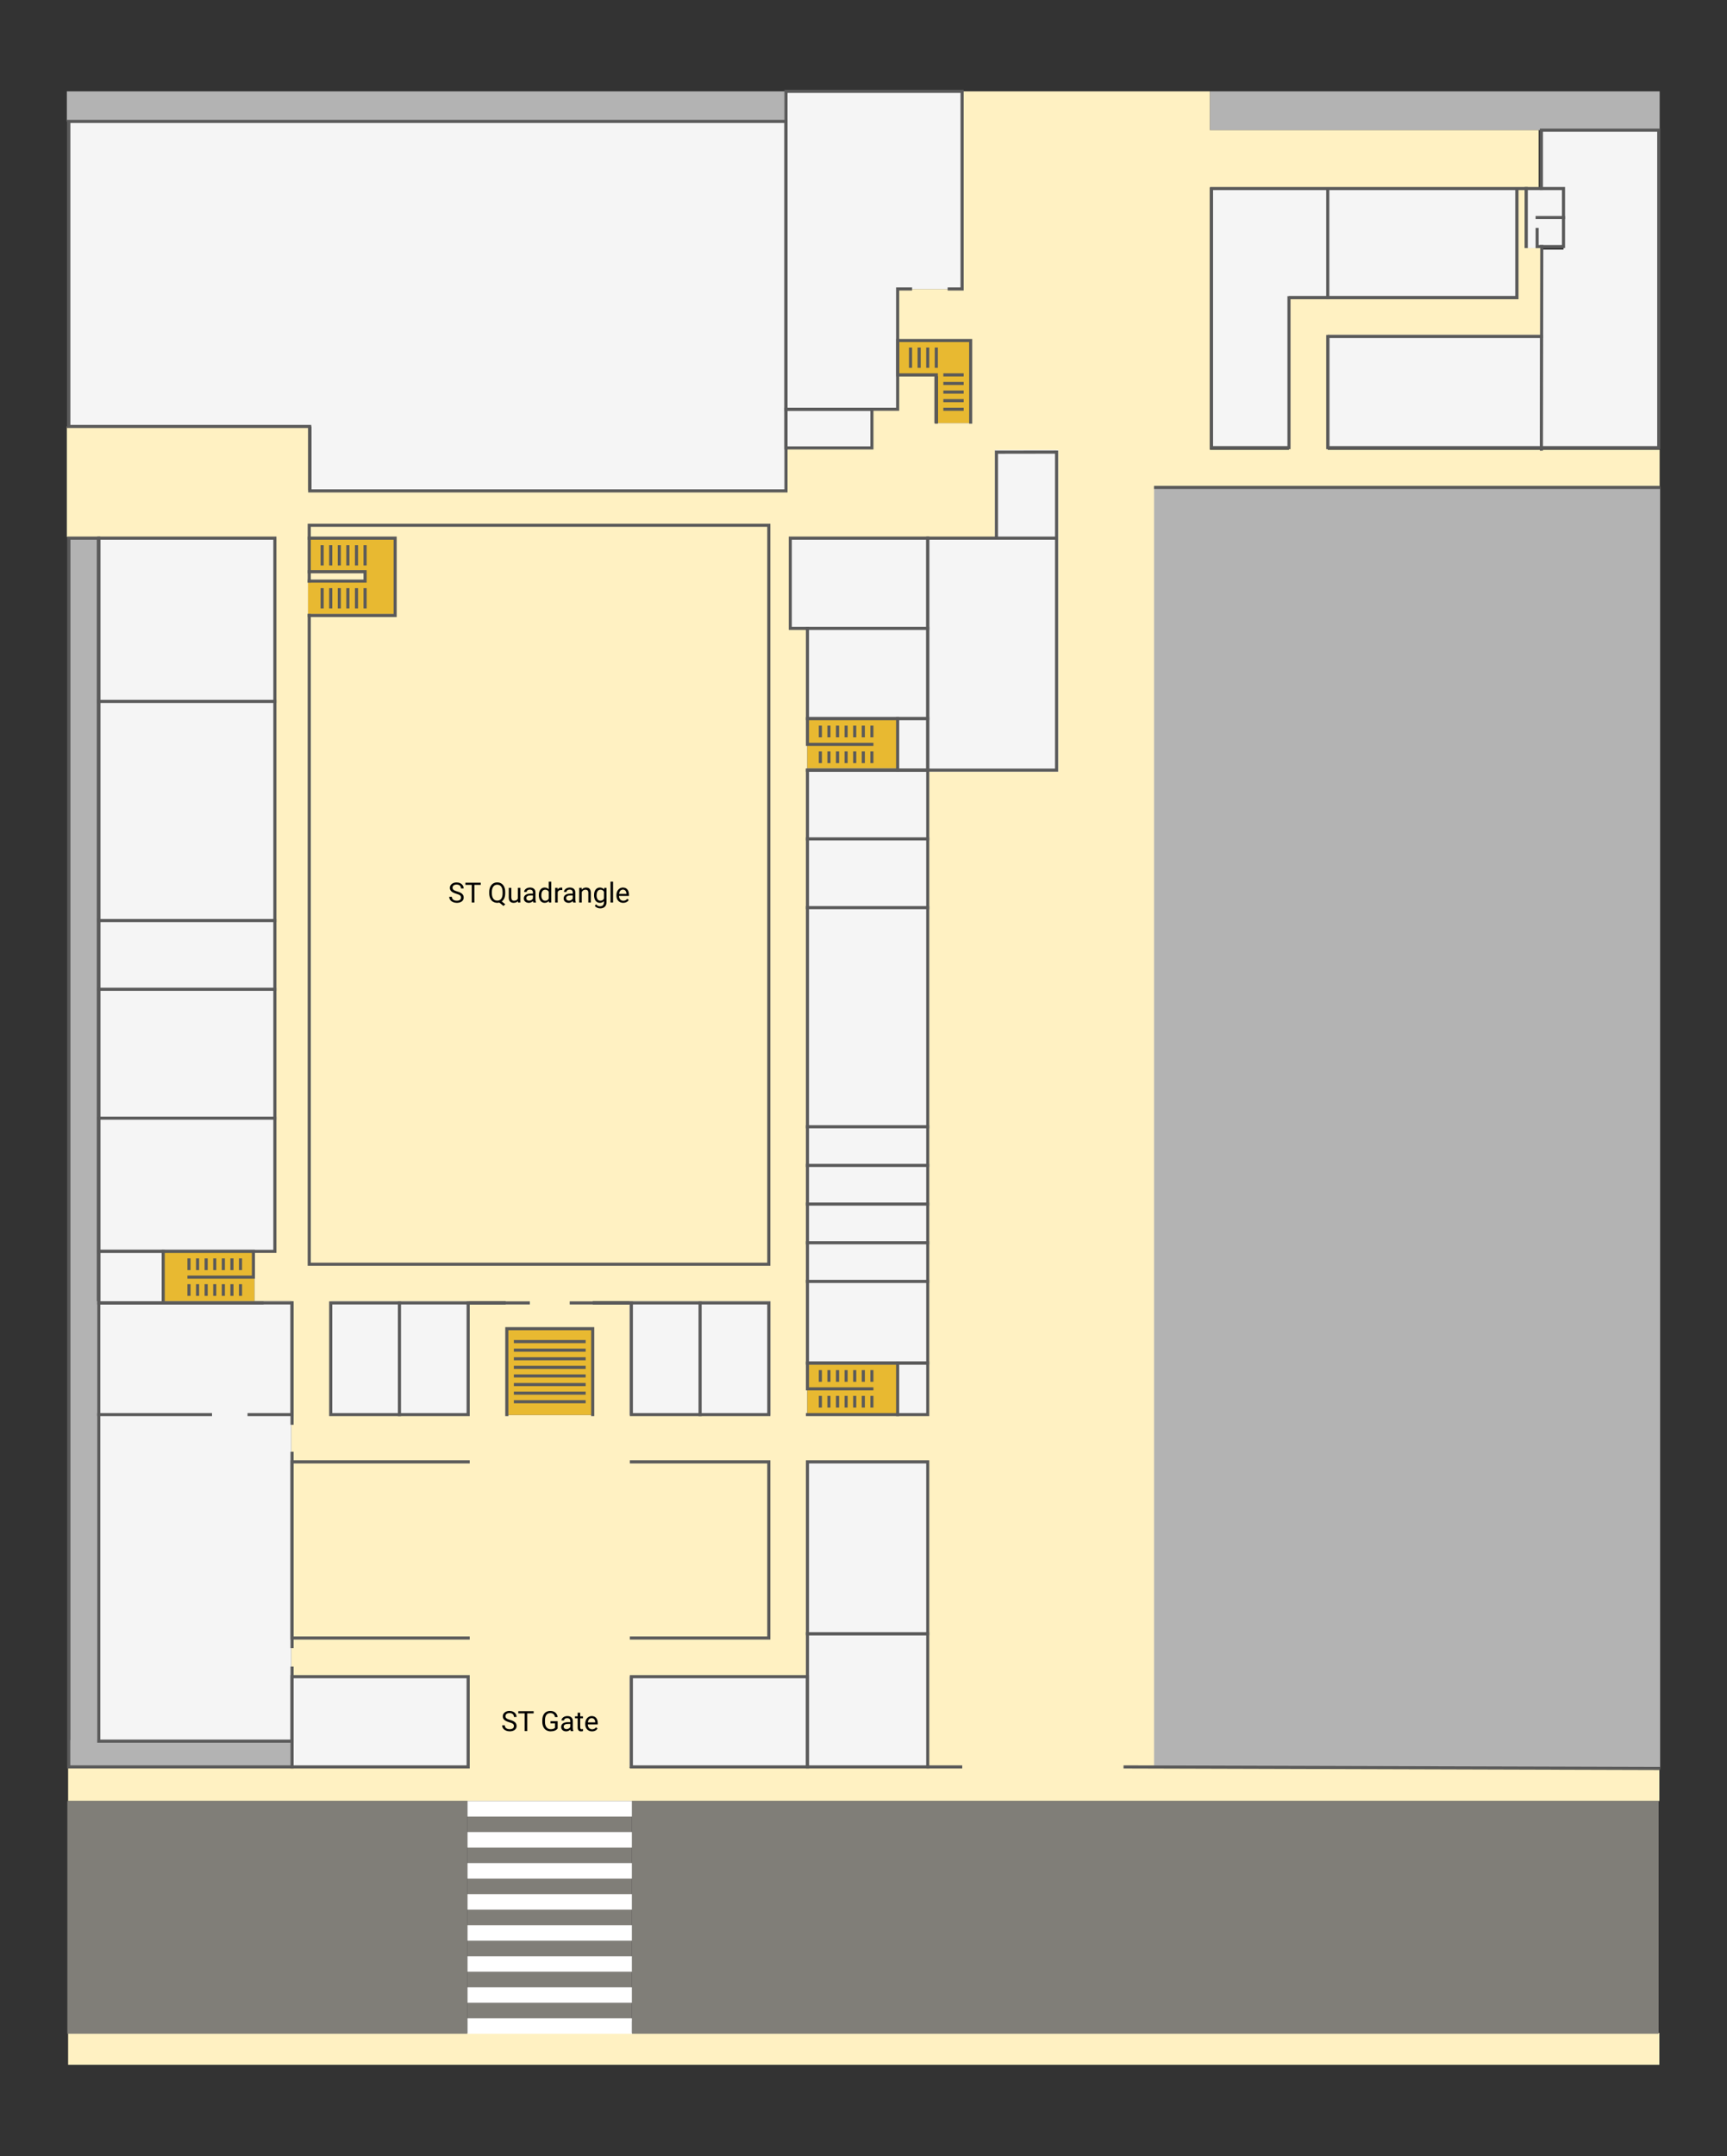 <?xml version="1.0" encoding="UTF-8"?><svg id="GF" xmlns="http://www.w3.org/2000/svg" viewBox="0 0 945.44 1180"><rect x="0" y="0" width="945.44" height="1180" fill="#333333" stroke="none"/><defs><style>.cls-1{fill:#fff;}.cls-2{fill:#fff1c2;}.cls-3{fill:#f5f5f5;}.cls-4{fill:#807e78;}.cls-5{fill:#e8b931;}.cls-6{fill:#b3b3b3;}.cls-7{fill:none;stroke:#5a5a5a;stroke-linecap:square;stroke-miterlimit:10;stroke-width:1.7px;}</style></defs><g><rect class="cls-6" x="36.59" y="50" width="394.3" height="16.51"/><polygon class="cls-6" points="53.1 952.31 53.1 293.92 38.43 293.92 38.43 952.31 37.51 952.31 37.51 966.98 38.43 966.98 53.1 966.98 159.47 966.98 159.47 952.31 53.1 952.31"/><rect class="cls-6" x="662.35" y="50" width="246.23" height="21.23"/><rect class="cls-6" x="631.2" y="266.51" width="277.64" height="701.32"/></g><g><polygon class="cls-5" points="216.32 293.92 216.32 312.26 216.32 317.76 216.32 337.93 168.64 337.93 168.64 317.76 199.81 317.76 199.81 312.26 168.64 312.26 168.64 293.92 216.32 293.92"/><polygon class="cls-5" points="513.42 185.71 491.41 185.71 491.41 205.89 513.42 205.89 513.42 231.56 531.76 231.56 531.76 185.71 513.42 185.71"/><rect class="cls-5" x="441.9" y="392.95" width="49.52" height="27.51"/><rect class="cls-5" x="441.9" y="746.91" width="49.52" height="27.51"/><rect class="cls-5" x="276.84" y="726.73" width="47.68" height="47.68"/><rect class="cls-5" x="89.78" y="684.55" width="49.52" height="27.51"/></g><g><path class="cls-2" d="M908.57,266.51v-20.38h-181.7v-62.83h117.17v-47.55h-9.34v-32.26h-4.25v59.43h-124.81v83.21h-43.3V102.64h180v-31.42h-180v-21.23h-136.09v108.2h-34.85v27.51h40.35v45.85h-20.17v-25.68h-20.17v18.34h-14.67v20.17h-45.85v23.84H168.64v-34.85H36.59v60.52h113.71v390.63h-11v27.51h20.17v205.4h97.2v49.94H37.29v18.25H908.42v-18.25h-276.64V266.51h276.79Zm-475.85,27.41h111.87v-47.68h33.69v175.65h-70.47v352.53h-65.92V343.43h-9.17v-49.52Zm-108.2,418.14h97.2v62.35h-77.03v-60.52h-20.17v-1.83ZM168.64,317.76h31.18v-5.5h-31.18v-18.34h47.68v42.18h-47.68v-18.34Zm12.84,456.66v-62.35h95.37v1.83h-20.17v60.52h-75.19Zm143.05-47.68v47.68h-47.68v-47.68h47.68Zm20.17,240.67v-49.94h97.2v-117.37h65.92v167.32h-163.12Z"/><rect class="cls-2" x="37.29" y="1112.59" width="871.13" height="17.41"/></g><g><polygon class="cls-3" points="430.89 66.51 430.89 268.24 170.47 268.24 170.47 233.4 38.43 233.4 38.43 66.51 170.47 66.51 430.89 66.51"/><polygon class="cls-3" points="491.41 50 430.89 50 430.89 224.23 491.41 224.23 491.41 158.2 526.26 158.2 526.26 50 491.41 50"/><rect class="cls-3" x="430.89" y="224.23" width="45.85" height="20.17"/><rect class="cls-3" x="491.41" y="745.07" width="16.51" height="29.34"/><polygon class="cls-3" points="544.6 246.23 544.6 293.92 507.92 293.92 507.92 422.29 579.44 422.29 579.44 295.75 579.44 293.92 579.44 246.23 544.6 246.23"/><polygon class="cls-3" points="432.73 293.92 432.73 343.43 441.9 343.43 441.9 392.95 507.92 392.95 507.92 343.43 507.92 293.92 432.73 293.92"/><rect class="cls-3" x="441.9" y="420.46" width="66.02" height="326.45"/><rect class="cls-3" x="54.93" y="684.55" width="34.85" height="29.34"/><rect class="cls-3" x="54.93" y="293.92" width="95.37" height="390.63"/><rect class="cls-3" x="344.7" y="712.06" width="77.03" height="62.35"/><rect class="cls-3" x="181.48" y="712.06" width="75.19" height="62.35"/><rect class="cls-3" x="441.9" y="800.09" width="66.02" height="166.89"/><rect class="cls-3" x="344.7" y="917.46" width="97.2" height="49.52"/><rect class="cls-3" x="159.47" y="917.46" width="97.2" height="49.52"/><rect class="cls-3" x="53.1" y="712.06" width="106.37" height="240.25"/><rect class="cls-3" x="491.41" y="392.95" width="16.51" height="29.34"/><rect class="cls-3" x="835.55" y="103.49" width="20.38" height="32.26"/><polygon class="cls-3" points="705.65 103.49 663.2 103.49 663.2 245.28 705.65 245.28 705.65 162.08 726.88 162.08 726.88 103.49 705.65 103.49"/><rect class="cls-3" x="727.72" y="183.3" width="115.47" height="61.98"/><rect class="cls-3" x="726.88" y="103.49" width="102.74" height="58.58"/><polygon class="cls-3" points="855.93 71.23 844.04 71.23 844.04 102.64 855.93 102.64 855.93 136.6 844.04 136.6 844.04 245.28 907.72 245.28 907.72 136.6 907.72 71.23 855.93 71.23"/></g><g><rect class="cls-7" x="181.05" y="713.04" width="75.24" height="61.13"/><rect class="cls-7" x="345.64" y="713.04" width="75.24" height="61.13"/><line class="cls-7" x1="256.29" y1="713.04" x2="289.21" y2="713.04"/><line class="cls-7" x1="345.64" y1="713.04" x2="312.72" y2="713.04"/><polyline class="cls-7" points="277.45 774.17 277.45 727.15 324.48 727.15 324.48 774.17"/><polyline class="cls-7" points="345.64 896.44 420.88 896.44 420.88 800.04 345.64 800.04"/><polyline class="cls-7" points="256.29 800.04 159.89 800.04 159.89 896.44 256.29 896.44"/><rect class="cls-7" x="345.64" y="917.6" width="96.4" height="49.38"/><rect class="cls-7" x="54.08" y="294.51" width="96.4" height="390.32"/><polygon class="cls-7" points="507.88 294.51 432.64 294.51 432.64 343.89 442.04 343.89 442.04 393.27 507.88 393.27 507.88 294.51"/><polyline class="cls-7" points="442.04 966.98 442.04 894.09 507.88 894.09 507.88 966.98 442.04 966.98"/><rect class="cls-7" x="159.89" y="917.6" width="96.4" height="49.38"/><rect class="cls-7" x="442.04" y="421.48" width="65.84" height="324.48"/><rect class="cls-7" x="442.04" y="800.04" width="65.84" height="94.05"/><polyline class="cls-7" points="519.64 158.14 526.69 158.14 526.69 50 430.29 50 430.29 223.97 491.42 223.97 491.42 158.14 498.47 158.14"/><rect class="cls-7" x="430.29" y="223.97" width="47.03" height="21.16"/><polygon class="cls-7" points="37.51 233.38 169.55 233.38 169.55 268.65 430.29 268.65 430.29 66.44 37.51 66.44 37.51 233.38"/><polygon class="cls-7" points="507.88 294.51 578.42 294.51 545.5 294.51 545.5 247.48 578.42 247.43 578.42 421.48 507.88 421.48 507.88 294.51"/><line class="cls-7" x1="517.28" y1="223.97" x2="526.69" y2="223.97"/><polyline class="cls-7" points="531.39 231.03 531.39 186.35 491.42 186.35 491.42 205.16 512.58 205.16 512.58 231.03"/><line class="cls-7" x1="517.28" y1="219.27" x2="526.69" y2="219.27"/><line class="cls-7" x1="517.28" y1="214.57" x2="526.69" y2="214.57"/><line class="cls-7" x1="517.28" y1="209.86" x2="526.69" y2="209.86"/><line class="cls-7" x1="517.28" y1="205.16" x2="526.69" y2="205.16"/><line class="cls-7" x1="512.58" y1="200.46" x2="512.58" y2="191.05"/><line class="cls-7" x1="507.88" y1="200.46" x2="507.88" y2="191.05"/><line class="cls-7" x1="503.18" y1="200.46" x2="503.18" y2="191.05"/><line class="cls-7" x1="498.47" y1="200.46" x2="498.47" y2="191.05"/><polyline class="cls-7" points="159.89 966.98 37.62 966.98 37.62 294.51 54.01 294.51"/><polyline class="cls-7" points="477.31 407.37 442.04 407.37 442.04 393.27 507.88 393.27 507.88 421.48 442.04 421.48"/><line class="cls-7" x1="491.42" y1="393.27" x2="491.42" y2="421.48"/><line class="cls-7" x1="458.5" y1="412.08" x2="458.5" y2="416.78"/><line class="cls-7" x1="453.8" y1="412.08" x2="453.8" y2="416.78"/><line class="cls-7" x1="449.1" y1="412.08" x2="449.1" y2="416.78"/><line class="cls-7" x1="449.1" y1="397.97" x2="449.1" y2="402.67"/><line class="cls-7" x1="463.2" y1="412.08" x2="463.2" y2="416.78"/><line class="cls-7" x1="467.91" y1="412.08" x2="467.91" y2="416.78"/><line class="cls-7" x1="472.61" y1="412.08" x2="472.61" y2="416.78"/><line class="cls-7" x1="477.31" y1="412.08" x2="477.31" y2="416.78"/><line class="cls-7" x1="477.31" y1="397.97" x2="477.31" y2="402.67"/><line class="cls-7" x1="472.61" y1="397.97" x2="472.61" y2="402.67"/><line class="cls-7" x1="467.91" y1="397.97" x2="467.91" y2="402.67"/><line class="cls-7" x1="463.2" y1="397.97" x2="463.2" y2="402.67"/><line class="cls-7" x1="458.5" y1="397.97" x2="458.5" y2="402.67"/><line class="cls-7" x1="453.8" y1="397.97" x2="453.8" y2="402.67"/><polyline class="cls-7" points="442.04 774.17 507.88 774.17 507.88 745.96 442.04 745.96 442.04 760.07 477.31 760.07"/><line class="cls-7" x1="491.42" y1="745.96" x2="491.42" y2="774.17"/><line class="cls-7" x1="453.8" y1="764.77" x2="453.8" y2="769.47"/><line class="cls-7" x1="449.1" y1="764.77" x2="449.1" y2="769.47"/><line class="cls-7" x1="449.1" y1="750.66" x2="449.1" y2="755.36"/><line class="cls-7" x1="458.5" y1="764.77" x2="458.5" y2="769.47"/><line class="cls-7" x1="463.2" y1="764.77" x2="463.2" y2="769.47"/><line class="cls-7" x1="467.91" y1="764.77" x2="467.91" y2="769.47"/><line class="cls-7" x1="472.61" y1="764.77" x2="472.61" y2="769.47"/><line class="cls-7" x1="477.31" y1="764.77" x2="477.31" y2="769.47"/><line class="cls-7" x1="477.31" y1="750.66" x2="477.31" y2="755.36"/><line class="cls-7" x1="472.61" y1="750.66" x2="472.61" y2="755.36"/><line class="cls-7" x1="467.91" y1="750.66" x2="467.91" y2="755.36"/><line class="cls-7" x1="463.2" y1="750.66" x2="463.2" y2="755.36"/><line class="cls-7" x1="458.5" y1="750.66" x2="458.5" y2="755.36"/><line class="cls-7" x1="453.8" y1="750.66" x2="453.8" y2="755.36"/><polyline class="cls-7" points="103.46 698.93 138.73 698.93 138.73 684.83 54.08 684.83 54.08 713.04 143.43 713.04"/><line class="cls-7" x1="89.35" y1="684.83" x2="89.35" y2="711.39"/><line class="cls-7" x1="103.46" y1="703.64" x2="103.46" y2="708.34"/><line class="cls-7" x1="108.16" y1="703.64" x2="108.16" y2="708.34"/><line class="cls-7" x1="112.86" y1="703.64" x2="112.86" y2="708.34"/><line class="cls-7" x1="117.56" y1="703.64" x2="117.56" y2="708.34"/><line class="cls-7" x1="122.27" y1="703.64" x2="122.27" y2="708.34"/><line class="cls-7" x1="126.97" y1="703.64" x2="126.97" y2="708.34"/><line class="cls-7" x1="131.67" y1="703.64" x2="131.67" y2="708.34"/><line class="cls-7" x1="131.67" y1="689.53" x2="131.67" y2="694.23"/><line class="cls-7" x1="103.46" y1="689.53" x2="103.46" y2="694.23"/><line class="cls-7" x1="108.16" y1="689.53" x2="108.16" y2="694.23"/><line class="cls-7" x1="112.86" y1="689.53" x2="112.86" y2="694.23"/><line class="cls-7" x1="117.56" y1="689.53" x2="117.56" y2="694.23"/><line class="cls-7" x1="122.27" y1="689.53" x2="122.27" y2="694.23"/><line class="cls-7" x1="126.97" y1="689.53" x2="126.97" y2="694.23"/><line class="cls-7" x1="282.15" y1="767.12" x2="319.77" y2="767.12"/><line class="cls-7" x1="282.15" y1="762.42" x2="319.77" y2="762.42"/><line class="cls-7" x1="282.15" y1="757.72" x2="319.77" y2="757.72"/><line class="cls-7" x1="282.15" y1="753.01" x2="319.77" y2="753.01"/><line class="cls-7" x1="282.15" y1="748.31" x2="319.77" y2="748.31"/><line class="cls-7" x1="282.15" y1="743.61" x2="319.77" y2="743.61"/><line class="cls-7" x1="282.15" y1="738.91" x2="319.77" y2="738.91"/><line class="cls-7" x1="282.15" y1="734.2" x2="319.77" y2="734.2"/><line class="cls-7" x1="54.08" y1="611.94" x2="150.48" y2="611.94"/><line class="cls-7" x1="54.08" y1="541.4" x2="150.48" y2="541.4"/><line class="cls-7" x1="54.08" y1="503.78" x2="150.48" y2="503.78"/><line class="cls-7" x1="54.08" y1="383.86" x2="150.48" y2="383.86"/><line class="cls-7" x1="442.04" y1="701.28" x2="507.88" y2="701.28"/><line class="cls-7" x1="442.04" y1="680.12" x2="507.88" y2="680.12"/><line class="cls-7" x1="442.04" y1="658.96" x2="507.88" y2="658.96"/><line class="cls-7" x1="442.04" y1="637.8" x2="507.88" y2="637.8"/><line class="cls-7" x1="442.04" y1="616.64" x2="507.88" y2="616.64"/><line class="cls-7" x1="442.04" y1="496.72" x2="507.88" y2="496.72"/><line class="cls-7" x1="442.04" y1="459.1" x2="507.88" y2="459.1"/><line class="cls-7" x1="442.04" y1="343.89" x2="507.88" y2="343.89"/><polyline class="cls-7" points="159.89 912.9 159.89 952.87 54.08 952.87 54.08 713.04 159.89 713.04 159.89 774.17 136.37 774.17"/><line class="cls-7" x1="159.89" y1="795.34" x2="159.89" y2="901.14"/><line class="cls-7" x1="54.08" y1="774.17" x2="115.21" y2="774.17"/><line class="cls-7" x1="159.89" y1="713.04" x2="159.89" y2="778.88"/><line class="cls-7" x1="383.26" y1="713.04" x2="383.26" y2="774.17"/><line class="cls-7" x1="218.67" y1="713.04" x2="218.67" y2="774.17"/><polyline class="cls-7" points="169.29 336.83 169.29 691.88 420.88 691.88 420.88 287.46 169.29 287.46 169.29 318.02"/><polyline class="cls-7" points="169.29 312.9 199.86 312.9 199.86 318.02 169.29 318.02"/><polyline class="cls-7" points="169.29 294.51 216.32 294.51 216.32 336.83 169.29 336.83"/><line class="cls-7" x1="181.05" y1="322.73" x2="181.05" y2="332.13"/><line class="cls-7" x1="176.35" y1="322.73" x2="176.35" y2="332.13"/><line class="cls-7" x1="185.75" y1="322.73" x2="185.75" y2="332.13"/><line class="cls-7" x1="190.45" y1="322.73" x2="190.45" y2="332.13"/><line class="cls-7" x1="195.16" y1="322.73" x2="195.16" y2="332.13"/><line class="cls-7" x1="199.86" y1="322.73" x2="199.86" y2="332.13"/><line class="cls-7" x1="176.35" y1="299.21" x2="176.35" y2="308.62"/><line class="cls-7" x1="181.05" y1="299.21" x2="181.05" y2="308.62"/><line class="cls-7" x1="185.75" y1="299.21" x2="185.75" y2="308.62"/><line class="cls-7" x1="190.45" y1="299.21" x2="190.45" y2="308.62"/><line class="cls-7" x1="195.16" y1="299.21" x2="195.16" y2="308.62"/><line class="cls-7" x1="199.86" y1="299.21" x2="199.86" y2="308.62"/><polyline class="cls-7" points="843.83 184.15 726.88 184.15 726.88 244.98 908.08 244.98 908.08 71.23 843.83 71.23 843.83 103.19 663.24 103.19 663.24 244.98 705.65 244.98 705.65 162.92 830.46 162.92 830.46 103.19"/><line class="cls-7" x1="632.63" y1="266.75" x2="908.08" y2="266.75"/><polyline class="cls-7" points="843.83 103.19 855.93 103.19 855.93 134.91 843.83 134.93"/><line class="cls-7" x1="726.88" y1="162.92" x2="726.88" y2="103.49"/><line class="cls-7" x1="835.55" y1="103.19" x2="835.55" y2="134.91"/><line class="cls-7" x1="855.93" y1="119.05" x2="841.5" y2="119.05"/><polyline class="cls-7" points="841.5 125.57 841.5 134.93 844.04 134.91 843.83 245.83"/><line class="cls-7" x1="525.92" y1="966.98" x2="508.09" y2="966.98"/><line class="cls-7" x1="908" y1="967.83" x2="615.92" y2="966.98"/></g><g><path d="M249.8,489.11c-1.23-.35-2.12-.79-2.68-1.3s-.84-1.15-.84-1.91c0-.86,.34-1.56,1.03-2.12s1.57-.84,2.67-.84c.75,0,1.41,.14,2,.43s1.04,.69,1.36,1.19,.48,1.06,.48,1.66h-1.44c0-.66-.21-1.18-.63-1.55-.42-.38-1.01-.57-1.77-.57-.71,0-1.26,.16-1.65,.47s-.59,.74-.59,1.3c0,.44,.19,.82,.56,1.13,.38,.31,1.01,.59,1.92,.84,.9,.25,1.61,.53,2.12,.84s.89,.66,1.13,1.07,.37,.89,.37,1.44c0,.88-.34,1.59-1.03,2.12s-1.6,.79-2.75,.79c-.75,0-1.44-.14-2.09-.43s-1.15-.68-1.5-1.18-.53-1.06-.53-1.69h1.44c0,.66,.24,1.18,.73,1.56,.49,.38,1.13,.57,1.94,.57,.76,0,1.34-.15,1.74-.46s.6-.73,.6-1.26-.19-.94-.56-1.23-1.05-.58-2.03-.86Z"/><path d="M263.18,484.26h-3.49v9.69h-1.43v-9.69h-3.48v-1.17h8.4v1.17Z"/><path d="M276.57,488.87c0,1.05-.17,1.95-.5,2.71s-.8,1.35-1.4,1.78l1.94,1.52-.98,.9-2.29-1.82c-.36,.09-.74,.13-1.13,.13-.86,0-1.61-.21-2.28-.63s-1.18-1.02-1.54-1.8-.55-1.68-.56-2.71v-.78c0-1.04,.18-1.97,.54-2.77s.88-1.41,1.54-1.84,1.42-.64,2.28-.64,1.65,.21,2.31,.63,1.18,1.03,1.53,1.82,.54,1.72,.54,2.78v.69Zm-1.43-.7c0-1.28-.25-2.26-.76-2.96s-1.24-1.04-2.18-1.04-1.61,.34-2.13,1.03-.79,1.65-.8,2.87v.8c0,1.24,.26,2.22,.78,2.94s1.24,1.07,2.17,1.07,1.64-.34,2.15-1.01,.77-1.64,.78-2.9v-.81Z"/><path d="M283.55,493.15c-.54,.63-1.33,.95-2.37,.95-.86,0-1.52-.25-1.97-.75s-.68-1.24-.68-2.22v-5.25h1.38v5.22c0,1.22,.5,1.84,1.49,1.84,1.05,0,1.76-.39,2.1-1.18v-5.87h1.38v8.07h-1.31l-.03-.8Z"/><path d="M291.97,493.95c-.08-.16-.14-.44-.19-.85-.64,.67-1.41,1-2.3,1-.8,0-1.45-.22-1.96-.67s-.76-1.02-.76-1.71c0-.84,.32-1.49,.96-1.96s1.54-.7,2.7-.7h1.34v-.63c0-.48-.14-.87-.43-1.15s-.71-.43-1.28-.43c-.49,0-.91,.12-1.24,.37s-.5,.55-.5,.9h-1.39c0-.4,.14-.79,.43-1.17s.67-.67,1.16-.89,1.03-.33,1.62-.33c.93,0,1.66,.23,2.19,.7s.8,1.11,.82,1.92v3.72c0,.74,.09,1.33,.28,1.77v.12h-1.45Zm-2.29-1.05c.43,0,.84-.11,1.23-.34s.67-.51,.84-.87v-1.66h-1.08c-1.69,0-2.54,.5-2.54,1.49,0,.43,.14,.77,.43,1.01s.66,.37,1.11,.37Z"/><path d="M294.97,489.85c0-1.24,.29-2.23,.88-2.99s1.36-1.13,2.31-1.13,1.69,.32,2.25,.97v-4.21h1.38v11.46h-1.27l-.07-.87c-.55,.68-1.32,1.01-2.31,1.01s-1.7-.38-2.29-1.15-.88-1.77-.88-3v-.1Zm1.38,.16c0,.92,.19,1.63,.57,2.15s.9,.78,1.57,.78c.88,0,1.51-.39,1.92-1.18v-3.71c-.41-.76-1.05-1.14-1.9-1.14-.68,0-1.2,.26-1.58,.78s-.57,1.3-.57,2.32Z"/><path d="M307.82,487.12c-.21-.03-.44-.05-.68-.05-.91,0-1.52,.39-1.84,1.16v5.73h-1.38v-8.07h1.34l.02,.93c.45-.72,1.09-1.08,1.93-1.08,.27,0,.47,.03,.61,.1v1.28Z"/><path d="M313.78,493.95c-.08-.16-.14-.44-.19-.85-.64,.67-1.41,1-2.3,1-.8,0-1.45-.22-1.96-.67-.51-.45-.77-1.02-.77-1.71,0-.84,.32-1.49,.96-1.96,.64-.47,1.54-.7,2.7-.7h1.34v-.63c0-.48-.14-.87-.43-1.15s-.71-.43-1.28-.43c-.49,0-.91,.12-1.24,.37s-.5,.55-.5,.9h-1.39c0-.4,.14-.79,.43-1.17s.67-.67,1.16-.89,1.03-.33,1.62-.33c.93,0,1.66,.23,2.19,.7s.8,1.11,.82,1.92v3.72c0,.74,.09,1.33,.28,1.77v.12h-1.45Zm-2.29-1.05c.43,0,.84-.11,1.23-.34s.67-.51,.84-.87v-1.66h-1.08c-1.69,0-2.54,.5-2.54,1.49,0,.43,.14,.77,.43,1.01s.66,.37,1.11,.37Z"/><path d="M318.41,485.88l.04,1.01c.62-.78,1.42-1.16,2.42-1.16,1.71,0,2.57,.96,2.58,2.89v5.34h-1.38v-5.34c0-.58-.14-1.01-.4-1.29-.26-.28-.67-.42-1.22-.42-.45,0-.84,.12-1.18,.36s-.6,.55-.79,.94v5.75h-1.38v-8.07h1.31Z"/><path d="M325.21,489.85c0-1.26,.29-2.26,.87-3s1.35-1.12,2.31-1.12,1.75,.35,2.31,1.04l.07-.9h1.26v7.88c0,1.04-.31,1.87-.93,2.47-.62,.6-1.45,.9-2.5,.9-.58,0-1.15-.12-1.71-.37s-.98-.59-1.28-1.02l.72-.83c.59,.73,1.32,1.1,2.17,1.1,.67,0,1.19-.19,1.57-.57s.56-.91,.56-1.6v-.69c-.55,.64-1.31,.96-2.26,.96s-1.71-.38-2.29-1.14c-.59-.76-.88-1.8-.88-3.11Zm1.39,.16c0,.91,.19,1.63,.56,2.15s.9,.78,1.57,.78c.87,0,1.51-.4,1.92-1.19v-3.69c-.42-.77-1.06-1.16-1.9-1.16-.67,0-1.2,.26-1.57,.78s-.57,1.3-.57,2.32Z"/><path d="M335.61,493.95h-1.38v-11.46h1.38v11.46Z"/><path d="M341.17,494.1c-1.09,0-1.99-.36-2.67-1.08s-1.03-1.68-1.03-2.88v-.25c0-.8,.15-1.52,.46-2.15,.31-.63,.73-1.12,1.28-1.48s1.15-.53,1.79-.53c1.05,0,1.87,.35,2.45,1.04s.87,1.68,.87,2.97v.57h-5.47c.02,.8,.25,1.44,.7,1.93,.44,.49,1.01,.73,1.7,.73,.49,0,.9-.1,1.24-.3s.63-.46,.89-.79l.84,.66c-.68,1.04-1.69,1.56-3.04,1.56Zm-.17-7.24c-.56,0-1.02,.2-1.4,.61s-.61,.97-.7,1.7h4.04v-.1c-.04-.7-.23-1.24-.57-1.63s-.8-.58-1.37-.58Z"/></g><g><path d="M278.77,942.52c-1.23-.35-2.12-.79-2.68-1.3-.56-.51-.84-1.15-.84-1.91,0-.86,.34-1.56,1.03-2.12,.68-.56,1.57-.84,2.67-.84,.75,0,1.41,.14,2,.43s1.04,.69,1.36,1.19,.48,1.06,.48,1.66h-1.44c0-.66-.21-1.18-.63-1.55-.42-.38-1.01-.57-1.77-.57-.71,0-1.26,.16-1.65,.47-.4,.31-.59,.74-.59,1.3,0,.44,.19,.82,.56,1.12s1.01,.59,1.92,.84c.9,.26,1.61,.53,2.12,.84,.51,.31,.89,.66,1.13,1.07s.37,.89,.37,1.44c0,.88-.34,1.59-1.03,2.12-.69,.53-1.6,.79-2.75,.79-.75,0-1.44-.14-2.09-.43-.65-.29-1.15-.68-1.5-1.17s-.53-1.06-.53-1.69h1.44c0,.66,.24,1.18,.73,1.56,.49,.38,1.13,.57,1.94,.57,.76,0,1.34-.15,1.74-.46s.6-.73,.6-1.26-.19-.94-.56-1.24c-.37-.29-1.05-.58-2.03-.86Z"/><path d="M292.14,937.67h-3.49v9.69h-1.43v-9.69h-3.48v-1.17h8.4v1.17Z"/><path d="M305.26,945.94c-.37,.53-.88,.92-1.54,1.18-.66,.26-1.43,.39-2.3,.39s-1.67-.21-2.36-.62c-.69-.41-1.22-1-1.59-1.77s-.57-1.65-.58-2.66v-.95c0-1.64,.38-2.91,1.15-3.81s1.84-1.35,3.22-1.35c1.13,0,2.05,.29,2.74,.87,.69,.58,1.11,1.4,1.27,2.47h-1.43c-.27-1.44-1.12-2.16-2.57-2.16-.96,0-1.69,.34-2.18,1.01s-.74,1.65-.75,2.93v.89c0,1.22,.28,2.19,.84,2.91s1.31,1.08,2.26,1.08c.54,0,1.01-.06,1.41-.18s.74-.32,1-.6v-2.43h-2.51v-1.17h3.94v3.98Z"/><path d="M312.42,947.37c-.08-.16-.14-.44-.19-.85-.64,.67-1.41,1-2.3,1-.8,0-1.45-.22-1.96-.67-.51-.45-.76-1.02-.76-1.71,0-.84,.32-1.49,.96-1.96,.64-.46,1.54-.7,2.7-.7h1.34v-.63c0-.48-.14-.87-.43-1.15-.29-.29-.71-.43-1.28-.43-.49,0-.91,.12-1.24,.37s-.5,.55-.5,.9h-1.39c0-.4,.14-.79,.43-1.17,.29-.37,.67-.67,1.16-.89,.49-.22,1.03-.33,1.62-.33,.93,0,1.66,.23,2.19,.7,.53,.47,.8,1.11,.82,1.92v3.72c0,.74,.09,1.33,.28,1.77v.12h-1.45Zm-2.29-1.05c.43,0,.84-.11,1.23-.34s.67-.51,.84-.87v-1.66h-1.08c-1.69,0-2.54,.49-2.54,1.48,0,.43,.14,.77,.43,1.01s.66,.37,1.11,.37Z"/><path d="M317.62,937.34v1.96h1.51v1.07h-1.51v5.01c0,.32,.07,.57,.2,.73,.13,.16,.36,.24,.69,.24,.16,0,.38-.03,.66-.09v1.11c-.36,.1-.72,.15-1.06,.15-.62,0-1.08-.19-1.4-.56s-.47-.9-.47-1.59v-5.01h-1.47v-1.07h1.47v-1.96h1.38Z"/><path d="M324.09,947.52c-1.09,0-1.99-.36-2.67-1.08-.69-.72-1.03-1.68-1.03-2.88v-.25c0-.8,.15-1.52,.46-2.15,.31-.63,.73-1.12,1.28-1.48,.55-.35,1.15-.53,1.79-.53,1.05,0,1.87,.35,2.45,1.04s.87,1.68,.87,2.97v.57h-5.47c.02,.8,.25,1.44,.7,1.93,.44,.49,1.01,.74,1.7,.74,.49,0,.9-.1,1.24-.3s.63-.46,.89-.79l.84,.66c-.68,1.04-1.69,1.56-3.04,1.56Zm-.17-7.24c-.56,0-1.02,.2-1.4,.61-.38,.41-.61,.97-.7,1.7h4.04v-.1c-.04-.7-.23-1.24-.57-1.63-.34-.38-.8-.58-1.37-.58Z"/></g><g><rect class="cls-4" x="255.92" y="985.66" width="90" height="120.57"/><rect class="cls-4" x="345.92" y="985.66" width="562.08" height="127.36"/><rect class="cls-4" x="36.86" y="985.66" width="219.06" height="127.36"/><rect class="cls-1" x="255.92" y="985.66" width="90" height="8.49"/><rect class="cls-1" x="255.92" y="1002.64" width="90" height="8.49"/><rect class="cls-1" x="255.92" y="1019.62" width="90" height="8.49"/><rect class="cls-1" x="255.92" y="1036.6" width="90" height="8.49"/><rect class="cls-1" x="255.92" y="1053.58" width="90" height="8.49"/><rect class="cls-1" x="255.92" y="1070.57" width="90" height="8.49"/><rect class="cls-1" x="255.92" y="1087.55" width="90" height="8.49"/><rect class="cls-1" x="255.92" y="1104.53" width="90" height="8.49"/></g></svg>